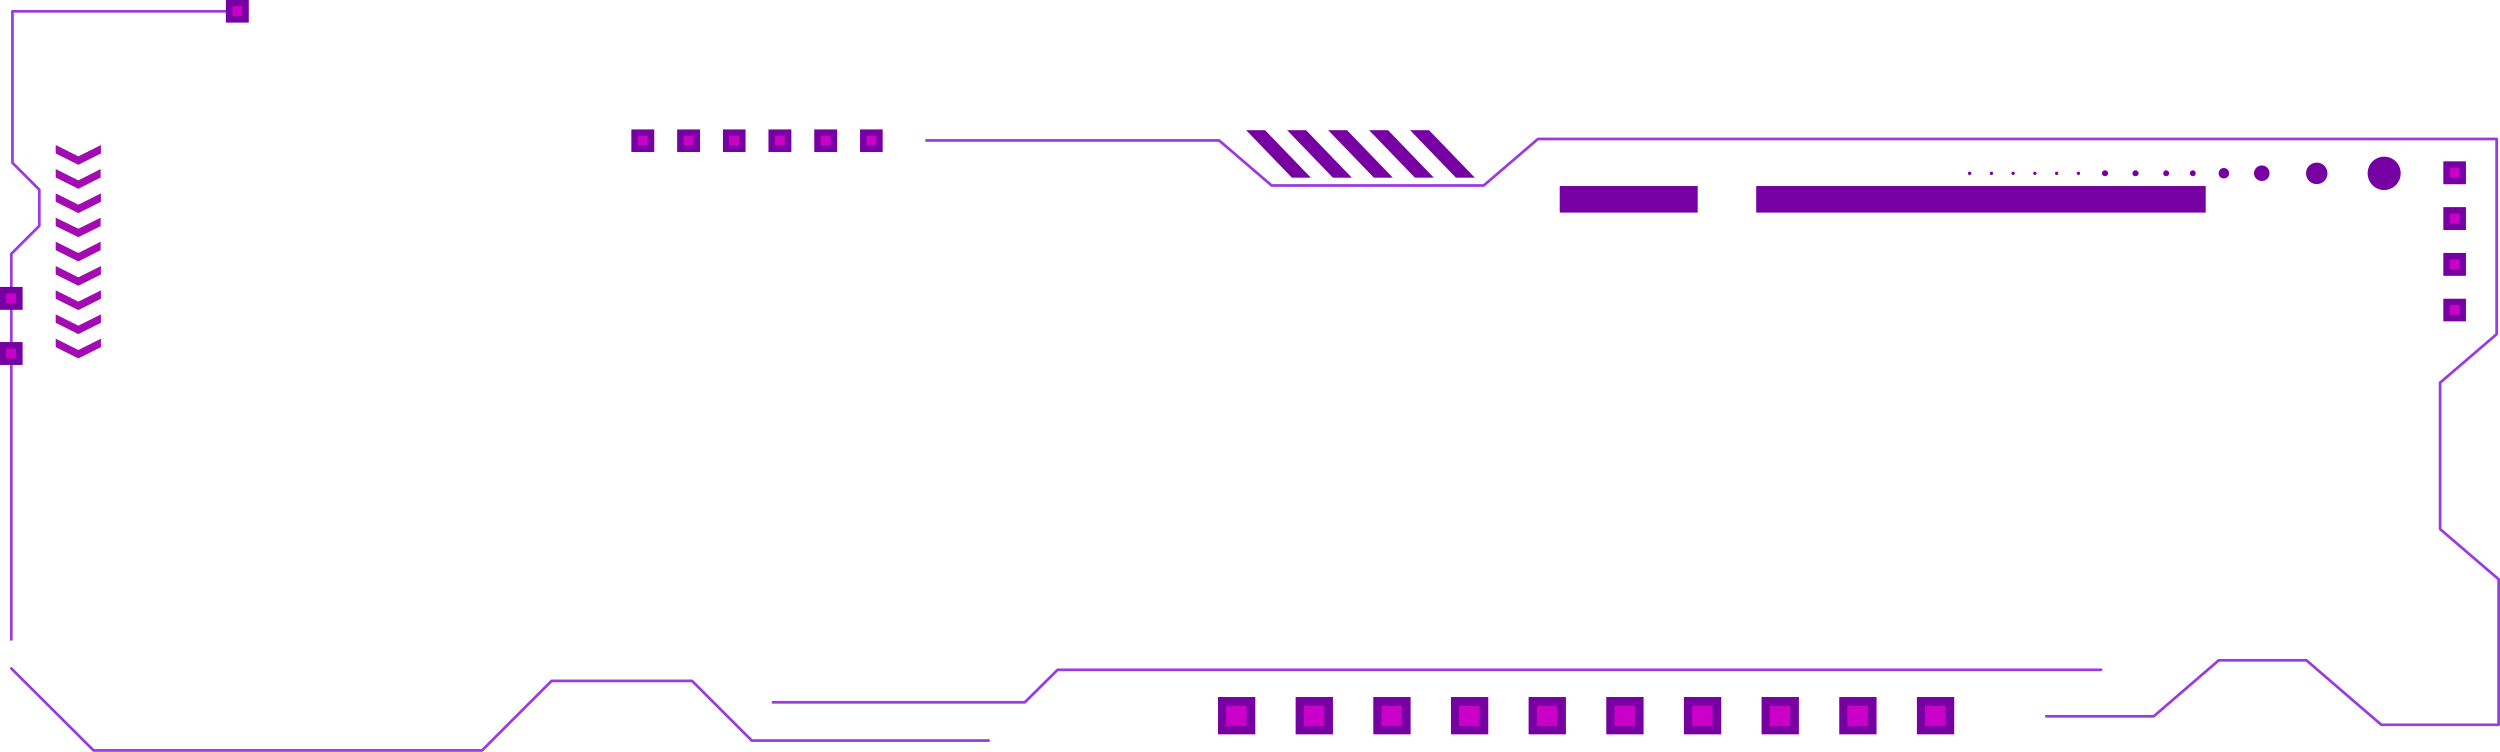 <svg width="1835" height="552" viewBox="0 0 1835 552" fill="none" xmlns="http://www.w3.org/2000/svg">
<path d="M836.448 497.793L1139.82 497.793" stroke="url(#paint0_radial_596_4317)" stroke-width="2" stroke-linecap="round" stroke-linejoin="round"/>
<path d="M1207.88 502.355L1286.73 502.355" stroke="url(#paint1_radial_596_4317)" stroke-width="2" stroke-linecap="round" stroke-linejoin="round"/>
<path d="M1810 118.419L1793.4 118.419L1793.4 135.227L1810 135.227L1810 118.419Z" fill="#7700A3"/>
<path d="M1805.44 123.19L1798.17 123.19L1798.17 130.453L1805.44 130.453L1805.44 123.19Z" fill="#CA00C9"/>
<path d="M1810 152.034L1793.4 152.034L1793.4 168.842L1810 168.842L1810 152.034Z" fill="#7700A3"/>
<path d="M1805.44 156.806L1798.17 156.806L1798.17 164.068L1805.44 164.068L1805.44 156.806Z" fill="#CA00C9"/>
<path d="M1810 185.649L1793.4 185.649L1793.4 202.457L1810 202.457L1810 185.649Z" fill="#7700A3"/>
<path d="M1805.44 190.425L1798.17 190.425L1798.17 197.688L1805.44 197.687L1805.44 190.425Z" fill="#CA00C9"/>
<path d="M1810 219.267L1793.4 219.267L1793.4 235.867L1810 235.867L1810 219.267Z" fill="#7700A3"/>
<path d="M1805.44 223.831L1798.17 223.831L1798.17 231.094L1805.44 231.094L1805.44 223.831Z" fill="#CA00C9"/>
<path d="M8.3 490.656L68.684 550.832L353.794 550.832L404.84 499.786L507.97 499.786L551.753 543.569L725.641 543.569" stroke="url(#paint2_radial_596_4317)" stroke-width="2" stroke-linecap="round" stroke-linejoin="round"/>
<path d="M1501.97 525.771L1580.83 525.771L1628.56 484.657L1692.89 484.657L1747.88 532L1834 532L1834 425.212L1791.04 388.37L1791.04 280.87L1832.55 245.274L1832.55 102L1128.86 102L1089.02 136.172L933.378 136.172L894.78 103.068L680 103.068" stroke="url(#paint3_radial_596_4317)" stroke-width="2" stroke-linecap="round" stroke-linejoin="round"/>
<path d="M8.3 469.371L8.3 186.33L28.843 165.787L28.843 139.226L9.13 119.513L9.13 8.291L174.096 8.291" stroke="url(#paint4_radial_596_4317)" stroke-width="2" stroke-linecap="round" stroke-linejoin="round"/>
<path d="M16.6 267.877L16.6 251.069L-7.34691e-07 251.069L0 267.877L16.6 267.877Z" fill="#7700A3"/>
<path d="M11.828 263.104L11.828 255.841L4.566 255.841L4.566 263.104L11.828 263.104Z" fill="#CA00C9"/>
<path d="M16.6 227.412L16.6 210.604L-7.34691e-07 210.604L0 227.412L16.6 227.412Z" fill="#7700A3"/>
<path d="M11.828 222.639L11.828 215.376L4.566 215.376L4.566 222.639L11.828 222.639Z" fill="#CA00C9"/>
<path d="M182.603 16.592L182.603 -0.009L165.795 -0.009L165.795 16.592L182.603 16.592Z" fill="#7700A3"/>
<path d="M177.831 11.815L177.831 4.552L170.569 4.552L170.569 11.815L177.831 11.815Z" fill="#CA00C9"/>
<path d="M647.881 111.592L647.881 94.992L631.281 94.992L631.281 111.592L647.881 111.592Z" fill="#7700A3"/>
<path d="M643.316 106.814L643.316 99.552L636.053 99.552L636.053 106.814L643.316 106.814Z" fill="#CA00C9"/>
<path d="M614.472 111.592L614.472 94.992L597.665 94.992L597.665 111.592L614.472 111.592Z" fill="#7700A3"/>
<path d="M609.7 106.814L609.7 99.552L602.438 99.552L602.438 106.814L609.7 106.814Z" fill="#CA00C9"/>
<path d="M580.857 111.592L580.857 94.992L564.05 94.992L564.05 111.592L580.857 111.592Z" fill="#7700A3"/>
<path d="M576.084 106.814L576.084 99.552L568.822 99.552L568.822 106.814L576.084 106.814Z" fill="#CA00C9"/>
<path d="M547.241 111.592L547.241 94.992L530.641 94.992L530.641 111.592L547.241 111.592Z" fill="#7700A3"/>
<path d="M542.468 106.814L542.468 99.552L535.206 99.552L535.206 106.814L542.468 106.814Z" fill="#CA00C9"/>
<path d="M513.833 111.592L513.833 94.992L497.025 94.992L497.025 111.592L513.833 111.592Z" fill="#7700A3"/>
<path d="M509.061 106.814L509.061 99.552L501.798 99.552L501.798 106.814L509.061 106.814Z" fill="#CA00C9"/>
<path d="M480.218 111.592L480.218 94.992L463.41 94.992L463.41 111.592L480.218 111.592Z" fill="#7700A3"/>
<path d="M475.445 106.814L475.445 99.552L468.182 99.552L468.182 106.814L475.445 106.814Z" fill="#CA00C9"/>
<path d="M1246.1 136.542L1246.1 156.047L1144.84 156.047L1144.84 136.542L1246.1 136.542Z" fill="#7700A3"/>
<path d="M1618.99 136.542L1618.99 156.047L1289.05 156.047L1289.05 136.542L1618.99 136.542Z" fill="#7700A3"/>
<path d="M928.55 95.555L962.166 130.416L948.263 130.416L914.648 95.555L928.55 95.555Z" fill="#7700A3"/>
<path d="M958.639 95.555L992.254 130.416L978.351 130.416L944.736 95.555L958.639 95.555Z" fill="#7700A3"/>
<path d="M988.726 95.555L1022.34 130.416L1008.44 130.416L974.824 95.555L988.726 95.555Z" fill="#7700A3"/>
<path d="M1018.81 95.555L1052.43 130.416L1038.53 130.416L1004.91 95.555L1018.81 95.555Z" fill="#7700A3"/>
<path d="M1048.9 95.555L1082.52 130.416L1068.62 130.416L1035 95.555L1048.9 95.555Z" fill="#7700A3"/>
<path d="M1407 511.609L1434.39 511.609L1434.39 539L1407 539L1407 511.609Z" fill="#7700A3"/>
<path d="M1428 518L1413 518L1413 533L1428 533L1428 518Z" fill="#CA00C9"/>
<path d="M1350 511.609L1377.39 511.609L1377.39 539L1350 539L1350 511.609Z" fill="#7700A3"/>
<path d="M1371 518L1356 518L1356 533L1371 533L1371 518Z" fill="#CA00C9"/>
<path d="M1293 511.609L1320.39 511.609L1320.39 539L1293 539L1293 511.609Z" fill="#7700A3"/>
<path d="M1314 518L1299 518L1299 533L1314 533L1314 518Z" fill="#CA00C9"/>
<path d="M1236 511.609L1263.39 511.609L1263.39 539L1236 539L1236 511.609Z" fill="#7700A3"/>
<path d="M1257 518L1242 518L1242 533L1257 533L1257 518Z" fill="#CA00C9"/>
<path d="M1179 511.609L1206.39 511.609L1206.39 539L1179 539L1179 511.609Z" fill="#7700A3"/>
<path d="M1200 518L1185 518L1185 533L1200 533L1200 518Z" fill="#CA00C9"/>
<path d="M1122 511.609L1149.39 511.609L1149.39 539L1122 539L1122 511.609Z" fill="#7700A3"/>
<path d="M1143 518L1128 518L1128 533L1143 533L1143 518Z" fill="#CA00C9"/>
<path d="M1065 511.609L1092.39 511.609L1092.39 539L1065 539L1065 511.609Z" fill="#7700A3"/>
<path d="M1086 518L1071 518L1071 533L1086 533L1086 518Z" fill="#CA00C9"/>
<path d="M1008 511.609L1035.39 511.609L1035.39 539L1008 539L1008 511.609Z" fill="#7700A3"/>
<path d="M1029 518L1014 518L1014 533L1029 533L1029 518Z" fill="#CA00C9"/>
<path d="M951 511.609L978.39 511.609L978.39 539L951 539L951 511.609Z" fill="#7700A3"/>
<path d="M972 518L957 518L957 533L972 533L972 518Z" fill="#CA00C9"/>
<path d="M894 511.609L921.39 511.609L921.39 539L894 539L894 511.609Z" fill="#7700A3"/>
<path d="M915 518L900 518L900 533L915 533L915 518Z" fill="#CA00C9"/>
<path d="M1542.17 491.637L776.272 491.637L752.201 515.5L567.315 515.5" stroke="url(#paint5_radial_596_4317)" stroke-width="2" stroke-linecap="round" stroke-linejoin="round"/>
<path d="M40.879 254.803L57.479 263.104L74.079 254.803L74.079 248.578L57.479 256.878L40.879 248.578L40.879 254.803ZM40.879 201.475L57.479 209.775L74.079 201.475L74.079 195.25L57.479 203.55L40.879 195.25L40.879 201.475ZM40.879 219.32L57.479 227.62L74.079 219.32L74.079 213.095L57.479 221.395L40.879 213.095L40.879 219.32ZM40.879 236.958L57.479 245.258L74.079 236.958L74.079 230.733L57.479 239.033L40.879 230.733L40.879 236.958ZM40.879 148.146L57.479 156.446L74.079 148.146L74.079 141.921L57.479 150.221L40.879 141.921L40.879 148.146ZM40.879 106.438L40.879 112.663L57.479 120.963L74.079 112.663L74.079 106.438L57.479 114.738L40.879 106.438ZM40.879 183.63L57.479 191.93L73.872 183.63L73.872 177.404L57.479 185.705L40.879 177.404L40.879 183.63ZM40.879 130.301L57.479 138.601L73.872 130.301L73.872 124.076L57.479 132.376L40.879 124.076L40.879 130.301ZM40.879 165.992L57.479 174.084L73.872 165.992L73.872 159.767L57.479 167.859L40.879 159.767L40.879 165.992Z" fill="url(#paint6_linear_596_4317)"/>
<path d="M93.585 438.654L328.271 438.654" stroke="url(#paint7_radial_596_4317)" stroke-width="2" stroke-linecap="round" stroke-linejoin="round"/>
<path d="M1737.84 127.246C1737.84 133.886 1743.23 139.488 1749.87 139.488C1756.72 139.488 1762.11 133.886 1762.11 127.246C1762.11 120.398 1756.72 115.003 1749.87 115.003C1743.23 115.003 1737.84 120.398 1737.84 127.246ZM1708.37 127.246C1708.37 122.888 1704.84 119.36 1700.49 119.36C1696.13 119.36 1692.6 122.888 1692.6 127.246C1692.6 131.603 1696.13 135.131 1700.49 135.131C1704.84 135.131 1708.37 131.603 1708.37 127.246ZM1665.83 127.246C1665.83 123.926 1663.34 121.435 1660.23 121.435C1657.12 121.435 1654.42 123.926 1654.42 127.246C1654.42 130.358 1657.12 132.848 1660.23 132.848C1663.34 132.848 1665.83 130.358 1665.83 127.246ZM1636.16 127.246C1636.16 124.963 1634.5 123.303 1632.22 123.303C1630.14 123.303 1628.48 124.963 1628.48 127.246C1628.48 129.321 1630.14 130.981 1632.22 130.981C1634.5 130.981 1636.16 129.321 1636.16 127.246ZM1611.67 127.246C1611.67 126.001 1610.64 124.963 1609.6 124.963C1608.35 124.963 1607.32 126.001 1607.32 127.246C1607.32 128.491 1608.35 129.321 1609.6 129.321C1610.64 129.321 1611.67 128.491 1611.67 127.246ZM1592.17 127.246C1592.17 126.001 1591.13 124.963 1589.89 124.963C1588.64 124.963 1587.81 126.001 1587.81 127.246C1587.81 128.491 1588.64 129.321 1589.89 129.321C1591.13 129.321 1592.17 128.491 1592.17 127.246ZM1569.76 127.246C1569.76 126.001 1568.72 124.963 1567.48 124.963C1566.23 124.963 1565.19 126.001 1565.19 127.246C1565.19 128.491 1566.23 129.321 1567.48 129.321C1568.72 129.321 1569.76 128.491 1569.76 127.246ZM1547.35 127.246C1547.35 126.001 1546.31 124.963 1545.07 124.963C1543.82 124.963 1542.78 126.001 1542.78 127.246C1542.78 128.491 1543.82 129.321 1545.07 129.321C1546.31 129.321 1547.35 128.491 1547.35 127.246ZM1526.81 127.246C1526.81 126.416 1526.18 126.001 1525.56 126.001C1524.94 126.001 1524.32 126.416 1524.32 127.246C1524.32 127.868 1524.94 128.491 1525.56 128.491C1526.18 128.491 1526.81 127.868 1526.81 127.246ZM1510.83 127.246C1510.83 126.416 1510.21 126.001 1509.58 126.001C1508.96 126.001 1508.34 126.416 1508.34 127.246C1508.34 127.868 1508.96 128.491 1509.58 128.491C1510.21 128.491 1510.83 127.868 1510.83 127.246ZM1494.85 127.246C1494.85 126.416 1494.23 126.001 1493.6 126.001C1492.98 126.001 1492.36 126.416 1492.36 127.246C1492.36 127.868 1492.98 128.491 1493.6 128.491C1494.23 128.491 1494.85 127.868 1494.85 127.246ZM1478.87 127.246C1478.87 126.416 1478.25 126.001 1477.63 126.001C1477 126.001 1476.38 126.416 1476.38 127.246C1476.38 127.868 1477 128.491 1477.63 128.491C1478.25 128.491 1478.87 127.868 1478.87 127.246ZM1462.89 127.246C1462.89 126.416 1462.48 126.001 1461.65 126.001C1461.03 126.001 1460.4 126.416 1460.4 127.246C1460.4 127.868 1461.03 128.491 1461.65 128.491C1462.48 128.491 1462.89 127.868 1462.89 127.246ZM1446.92 127.246C1446.92 126.416 1446.5 126.001 1445.67 126.001C1445.05 126.001 1444.43 126.416 1444.43 127.246C1444.43 127.868 1445.05 128.491 1445.67 128.491C1446.5 128.491 1446.92 127.868 1446.92 127.246Z" fill="#7700A3"/>
<defs>
<radialGradient id="paint0_radial_596_4317" cx="0" cy="0" r="1" gradientUnits="userSpaceOnUse" gradientTransform="translate(nan nan) rotate(nan) scale(nan nan)">
<stop stop-color="#FF46A4" stop-opacity="0"/>
<stop offset="1" stop-color="#9A3AE0"/>
</radialGradient>
<radialGradient id="paint1_radial_596_4317" cx="0" cy="0" r="1" gradientUnits="userSpaceOnUse" gradientTransform="translate(nan nan) rotate(nan) scale(nan nan)">
<stop stop-color="#FF46A4" stop-opacity="0"/>
<stop offset="1" stop-color="#9A3AE0"/>
</radialGradient>
<radialGradient id="paint2_radial_596_4317" cx="0" cy="0" r="1" gradientUnits="userSpaceOnUse" gradientTransform="translate(20220.4 -176556) rotate(-90) scale(7381.39 87991.2)">
<stop stop-color="#FF46A4" stop-opacity="0"/>
<stop offset="1" stop-color="#9A3AE0"/>
</radialGradient>
<radialGradient id="paint3_radial_596_4317" cx="0" cy="0" r="1" gradientUnits="userSpaceOnUse" gradientTransform="translate(154268 -263102) rotate(-90) scale(92167.9 247353)">
<stop stop-color="#FF46A4" stop-opacity="0"/>
<stop offset="1" stop-color="#9A3AE0"/>
</radialGradient>
<radialGradient id="paint4_radial_596_4317" cx="0" cy="0" r="1" gradientUnits="userSpaceOnUse" gradientTransform="translate(8393.16 -86195.5) rotate(-90) scale(12878.6 8504.16)">
<stop stop-color="#FF46A4" stop-opacity="0"/>
<stop offset="1" stop-color="#9A3AE0"/>
</radialGradient>
<radialGradient id="paint5_radial_596_4317" cx="0" cy="0" r="1" gradientUnits="userSpaceOnUse" gradientTransform="translate(120840 -248239) rotate(-90) scale(3965.26 161989)">
<stop stop-color="#FF46A4" stop-opacity="0"/>
<stop offset="1" stop-color="#9A3AE0"/>
</radialGradient>
<linearGradient id="paint6_linear_596_4317" x1="3137.06" y1="-126494" x2="3137.06" y2="-138320" gradientUnits="userSpaceOnUse">
<stop stop-color="#A30BB2"/>
<stop offset="1" stop-color="#370B6B" stop-opacity="0.1"/>
</linearGradient>
<radialGradient id="paint7_radial_596_4317" cx="0" cy="0" r="1" gradientUnits="userSpaceOnUse" gradientTransform="translate(nan nan) rotate(nan) scale(nan nan)">
<stop stop-color="#FF46A4" stop-opacity="0"/>
<stop offset="1" stop-color="#9A3AE0"/>
</radialGradient>
</defs>
</svg>

